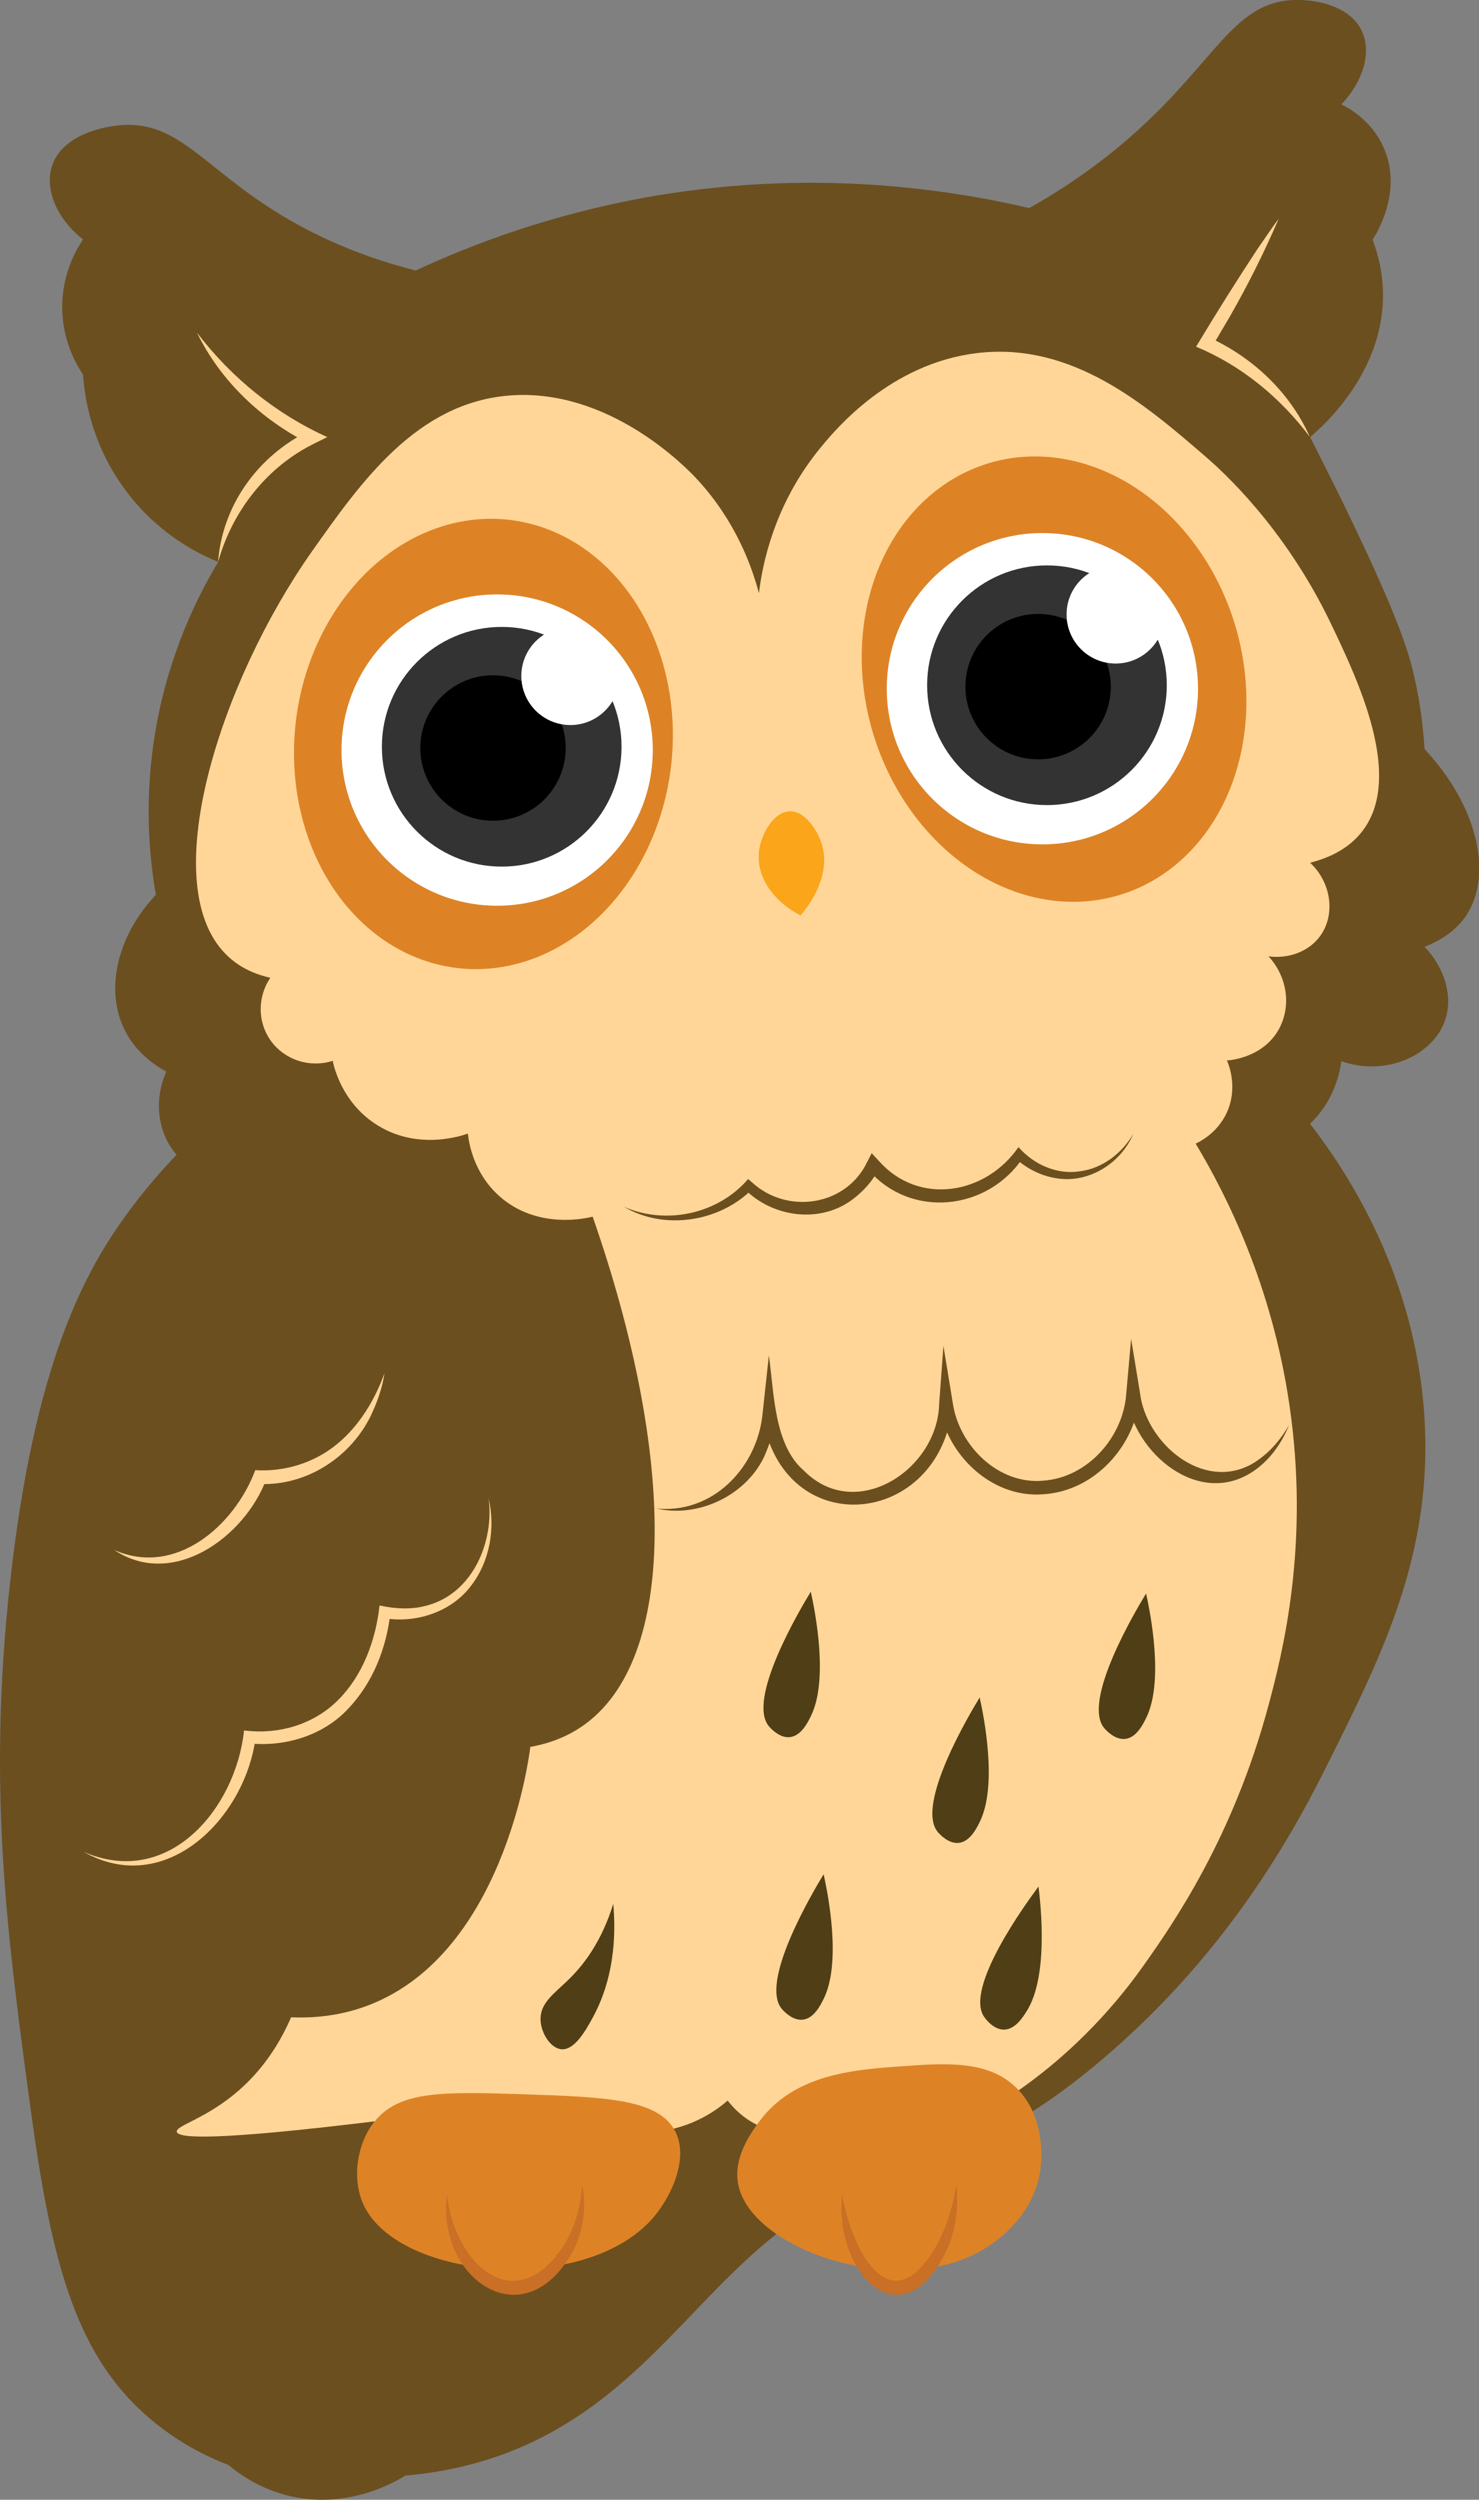<?xml version="1.0" encoding="UTF-8"?>
<svg id="Layer_2" data-name="Layer 2" xmlns="http://www.w3.org/2000/svg" viewBox="0 0 107.01 180.83">
  <rect x="0" y="0" width="107.01" height="180.83" fill="#808080" stroke="none"/>
  <defs>
    <style>
      .cls-1 {
        fill: #ffd697;
      }

      .cls-2 {
        fill: #fff;
      }

      .cls-3 {
        fill: none;
      }

      .cls-4 {
        fill: #faa51a;
      }

      .cls-5 {
        fill: #c96f26;
      }

      .cls-6 {
        fill: #333;
      }

      .cls-7 {
        fill: #dd8326;
      }

      .cls-8 {
        fill: #6b4f1f;
      }

      .cls-9 {
        fill: #4f3e16;
      }
    </style>
  </defs>
  <g id="Layer_1-2" data-name="Layer 1">
    <g>
      <path class="cls-8" d="M33.09,89.55c-1.54.05-4.38-.07-7.52-1.5-2.55-1.16-4.28-2.72-5.27-3.76-2.52,1.67-5.77,1.25-7.52-.75-1.38-1.58-1.67-3.95-.75-6.02-.89-.49-2.21-1.41-3.01-3.01-1.44-2.89-.56-6.81,2.26-9.78-.48-2.74-.89-6.98,0-12.04.96-5.47,3.03-9.58,4.51-12.04-1.31-.53-4.35-1.96-6.77-5.27-2.5-3.41-2.92-6.88-3.01-8.28-.43-.64-1.62-2.57-1.5-5.27.1-2.25,1.05-3.85,1.5-4.51-1.88-1.47-2.78-3.58-2.26-5.27.69-2.23,3.61-2.94,5.27-3.01,3.79-.16,5.64,2.86,10.53,6.02,2.28,1.47,5.71,3.29,10.53,4.51,4.23-1.97,9.81-4.04,16.55-5.27,11.78-2.13,21.69-.68,27.84.75,3.46-1.94,6.17-4.05,8.28-6.02C87.94,4.2,89.35.36,93.28.02c1.7-.14,4.39.32,5.27,2.26.69,1.53.08,3.63-1.5,5.27.59.29,2.15,1.17,3.01,3.01,1.56,3.32-.63,6.6-.75,6.77.39,1.04.72,2.31.75,3.76.15,5.8-4.37,9.77-5.27,10.53.54,1.06,1.33,2.62,2.26,4.51,4.12,8.44,4.87,11.03,5.27,12.79.28,1.22.61,3.02.75,5.27,3.89,4.14,4.95,9.13,3.01,12.04-.4.6-1.24,1.58-3.01,2.26,1.44,1.5,2.07,3.55,1.5,5.27-.83,2.5-4.15,4.16-7.52,3.01-.11.79-.51,2.87-2.26,4.51-2.09,1.97-5.29,2.53-8.28,1.5"/>
      <path class="cls-8" d="M12.78,83.53c-.97,1.01-2.34,2.53-3.76,4.51-3.01,4.19-6.55,10.83-8.28,26.33-1.67,15.01-.23,25.62,1.5,38.37,1.53,11.23,3.35,18.03,9.03,22.57,1.96,1.57,3.89,2.48,5.27,3.01.83.7,2.35,1.77,4.51,2.26,4.15.93,7.49-1.01,8.28-1.5,1.07-.09,2.65-.28,4.51-.75,9.54-2.42,14.13-9.11,19.56-14.29,10.58-10.1,14.1-4.68,26.33-15.05,9.65-8.18,14.35-17.4,16.55-21.82,3.8-7.64,7.44-14.95,6.77-24.83-.69-10.2-5.6-17.6-8.28-21.07"/>
      <path class="cls-1" d="M54.91,42.91c-.49-1.85-1.64-5.19-4.51-8.28-.68-.73-6.29-6.59-13.54-6.02-6.7.53-10.72,6.22-14.29,11.28-6.65,9.43-11.49,24.37-6.02,29.34,1.02.93,2.19,1.32,3.01,1.5-.93,1.37-.93,3.18,0,4.51.99,1.42,2.83,2.04,4.51,1.5.12.56.71,2.95,3.01,4.51,3.04,2.07,6.43.88,6.77.75.07.61.38,2.82,2.26,4.51,2.79,2.51,6.49,1.58,6.77,1.5,6.03,17.29,6.18,32.08-.75,36.86-.98.68-2.21,1.22-3.76,1.5-.11.91-2,15.27-12.04,18.81-1.33.47-3.08.84-5.27.75-.66,1.53-1.79,3.54-3.76,5.27-2.37,2.08-4.6,2.56-4.51,3.01.09.49,2.85.64,14.29-.75.22.21,1.97,1.83,4.51,1.5,2.31-.3,3.56-1.97,3.76-2.26.12.19,1.36,2.11,3.76,2.26,2.17.13,3.57-1.3,3.76-1.5.79.35,2.43.94,4.51.75,2.78-.24,4.63-1.7,5.27-2.26.25.33,1.52,1.96,3.76,2.26,3.12.41,5.17-2.13,5.27-2.26.61.79,1.58,1.78,3.01,2.26.88.29,3.45.89,9.03-3.01,5-3.5,7.94-7.5,9.03-9.03,2.11-2.98,6.47-9.24,9.03-18.81,1-3.72,3.02-11.61,1.5-21.82-1.27-8.57-4.49-15.01-6.77-18.81.34-.16,1.59-.79,2.26-2.26.82-1.82.12-3.49,0-3.76.14,0,2.6-.16,3.76-2.26.91-1.65.62-3.79-.75-5.27,1.49.2,2.96-.37,3.76-1.5,1.07-1.51.82-3.8-.75-5.27,1.17-.3,2.71-.9,3.76-2.26,3.06-3.92-.31-10.98-2.26-15.05-3.37-7.04-7.99-11.14-9.03-12.04-4.34-3.75-9.65-8.34-16.55-7.52-6.28.74-10.25,5.52-11.28,6.77-3.45,4.15-4.27,8.59-4.51,10.53Z"/>
      <path class="cls-7" d="M54.91,153.5c-.58.8-1.88,2.58-1.5,4.51.95,4.87,12.03,8.48,18.06,4.51.59-.39,3.16-2.08,3.76-5.27.05-.28.64-3.68-1.5-6.02-2.06-2.24-5.24-2-8.73-1.74-3.26.24-7.57.57-10.08,4Z"/>
      <ellipse class="cls-7" cx="34.97" cy="53.82" rx="16.32" ry="13.67" transform="translate(-22.45 82.48) rotate(-83.51)"/>
      <ellipse class="cls-7" cx="76.27" cy="49.13" rx="13.67" ry="16.32" transform="translate(-11.05 24.49) rotate(-17.03)"/>
      <g>
        <path class="cls-7" d="M60.93,158.76c.17,3.88,2.1,6.67,3.76,6.77,1.8.11,4.41-2.84,4.51-7.52"/>
        <path class="cls-5" d="M60.93,158.76c.77,4.35,3.69,9.55,6.98,3.4.65-1.27,1.05-2.68,1.29-4.15.15,1.48,0,3.04-.58,4.48-3.21,7.19-8.28,2.03-7.7-3.72h0Z"/>
      </g>
      <path class="cls-8" d="M45.13,87.29c3.07,1.36,6.84.52,9-2,0,0,.28.24.28.24,2.55,2.35,6.81,1.72,8.33-1.47,0,0,.33-.64.33-.64l.49.53c2.89,3.3,7.75,2.48,10.13-.97,1.11,1.27,2.81,2.03,4.51,1.74,1.57-.22,2.97-1.28,3.8-2.7-.64,1.52-2.03,2.75-3.71,3.15-1.69.41-3.54-.2-4.82-1.38l.55-.05c-2.56,3.85-8.14,4.45-11.2.87,0,0,.81-.11.81-.11-.46.87-1.08,1.6-1.85,2.19-2.33,1.85-5.83,1.41-7.88-.65,0,0,.51,0,.51,0-2.4,2.38-6.38,2.97-9.28,1.25h0Z"/>
      <path class="cls-8" d="M47.39,109.11c4.14.48,7.39-2.93,7.78-6.81,0,0,.46-4.25.46-4.25.38,2.61.35,6.45,2.52,8.32,3.76,3.82,9.69-.05,9.8-4.81,0,0,.31-4.2.31-4.2l.68,4.15c.46,3.1,3.31,5.9,6.54,5.6,3.21-.22,5.8-3.15,6.01-6.32,0,0,.35-3.94.35-3.94l.64,3.9c.43,3.62,4.51,7.14,8.09,5.16,1.11-.64,2.04-1.67,2.7-2.83-.5,1.24-1.29,2.41-2.43,3.24-3.99,2.89-8.87-1.19-9.35-5.42,0,0,.99-.04.99-.04-.26,3.64-3.21,6.97-6.94,7.23-3.77.33-7.06-2.84-7.6-6.44,0,0,.99-.05.99-.05-.84,8.92-12.32,10.08-13.78.78,0,0,.99-.02.99-.02-.12,1.08-.43,2.08-.87,3.06-1.39,2.86-4.91,4.44-7.9,3.67h0Z"/>
      <path class="cls-3" d="M13.53,170.8c0,.96.12,4.84,3.01,7.52,3.79,3.52,9.57,2.38,12.79.75,4.81-2.42,6.42-7.16,6.77-8.28"/>
      <path class="cls-7" d="M27.07,153.5c-1.25,1.59-1.64,4.13-.75,6.02,2.56,5.45,16.27,6.61,21.07.75,1.21-1.48,2.42-4.1,1.5-6.02-1.15-2.42-5.09-2.55-10.9-2.75-5.97-.2-9.14-.26-10.91,2Z"/>
      <g>
        <path class="cls-7" d="M32.34,158.76c-.04,3.83,2.38,6.63,4.51,6.77,2.4.16,5.62-2.95,5.27-7.52"/>
        <path class="cls-5" d="M32.34,158.76c.52,4.98,4.94,9.1,8.46,3.65.8-1.28,1.23-2.8,1.32-4.4.32,1.6.12,3.32-.64,4.79-3.52,6.49-9.91,2.08-9.14-4.03h0Z"/>
      </g>
      <path class="cls-4" d="M54.91,61.71c-.16,1.73,1.04,3.5,3.01,4.51.2-.22,2.39-2.72,1.5-5.27-.3-.87-1.15-2.28-2.26-2.26-1.2.02-2.14,1.7-2.26,3.01Z"/>
      <path class="cls-1" d="M14.28,24.1c2.47,3.23,5.7,5.85,9.4,7.52,0,0-.91.45-.91.45-3.44,1.68-5.95,4.87-6.99,8.58.14-1.98.85-3.93,1.99-5.56,1.15-1.66,2.74-3.01,4.56-3.91v.89c-3.45-1.73-6.39-4.55-8.06-7.97h0Z"/>
      <path class="cls-1" d="M94.78,31.62c-2.13-2.85-4.96-5.18-8.24-6.54,1.44-2.4,2.93-4.77,4.47-7.11.5-.71.98-1.45,1.51-2.15-1.04,2.41-2.21,4.76-3.51,7.03,0,0-1.33,2.26-1.33,2.26l-.22-.71c3.19,1.45,5.9,4.01,7.32,7.23h0Z"/>
      <path class="cls-1" d="M8.26,112.12c4.44,1.98,8.71-1.76,10.21-5.77,2.12.13,4.26-.52,5.92-1.89,1.57-1.29,2.71-3.13,3.43-5.13-.15,1.06-.52,2.08-.98,3.06-1.46,3.02-4.66,5.1-8.06,4.96,0,0,.47-.3.47-.3-1.58,4.15-6.74,7.91-10.99,5.07h0Z"/>
      <path class="cls-1" d="M6.01,133.94c6.13,2.72,11.03-3.04,11.65-8.76,2.48.32,5.06-.43,6.82-2.22,1.77-1.77,2.71-4.32,2.98-6.82,1.16.25,2.39.32,3.54-.03,3.22-.92,4.77-4.59,4.35-7.75.5,2.15.12,4.6-1.32,6.42-1.44,1.86-3.98,2.67-6.28,2.27,0,0,.5-.38.5-.38-.3,2.57-1.27,5.07-3.08,6.96-1.8,1.93-4.59,2.76-7.17,2.48,0,0,.49-.38.49-.38-.77,5.82-6.55,11.62-12.49,8.2h0Z"/>
      <path class="cls-9" d="M58.67,115.13c-.76,1.25-4.71,7.87-3.01,9.78.11.12.75.84,1.5.75.8-.09,1.28-1.05,1.5-1.5,1.31-2.62.32-7.58,0-9.03Z"/>
      <path class="cls-9" d="M70.89,122.78c-.76,1.25-4.71,7.87-3.01,9.78.11.12.75.84,1.5.75.8-.09,1.28-1.05,1.5-1.5,1.31-2.62.32-7.58,0-9.03Z"/>
      <path class="cls-9" d="M59.6,135.57c-.76,1.25-4.71,7.87-3.01,9.78.11.12.75.84,1.5.75.8-.09,1.28-1.05,1.5-1.5,1.31-2.62.32-7.58,0-9.03Z"/>
      <path class="cls-9" d="M75.14,136.47c-.87,1.17-5.43,7.4-3.91,9.46.09.13.67.91,1.43.89.81-.02,1.37-.93,1.64-1.36,1.55-2.49,1.02-7.52.84-8.99Z"/>
      <path class="cls-9" d="M82.93,115.26c-.76,1.25-4.71,7.87-3.01,9.78.11.12.75.84,1.5.75.8-.09,1.28-1.05,1.5-1.5,1.31-2.62.32-7.58,0-9.03Z"/>
      <path class="cls-9" d="M44.38,137.7c-.81,2.62-2.01,4.24-3.01,5.27-1.11,1.14-2.22,1.79-2.26,3.01-.03,1.02.7,2.18,1.5,2.26.96.09,1.77-1.37,2.26-2.26.78-1.42,1.87-4.08,1.5-8.28Z"/>
      <path class="cls-3" d="M3,157.26c1.7-.44,3.46-.94,5.27-1.5,1.57-.49,3.07-.99,4.51-1.5"/>
      <circle class="cls-2" cx="35.97" cy="54.26" r="11.26"/>
      <circle class="cls-6" cx="36.3" cy="54.02" r="8.67"/>
      <circle cx="35.67" cy="54.11" r="5.26"/>
      <circle class="cls-2" cx="41.27" cy="48.9" r="3.55"/>
      <circle class="cls-2" cx="75.42" cy="49.82" r="11.26"/>
      <circle class="cls-6" cx="75.75" cy="49.57" r="8.67"/>
      <circle cx="75.11" cy="49.67" r="5.26"/>
      <circle class="cls-2" cx="80.72" cy="44.45" r="3.55"/>
    </g>
  </g>
</svg>